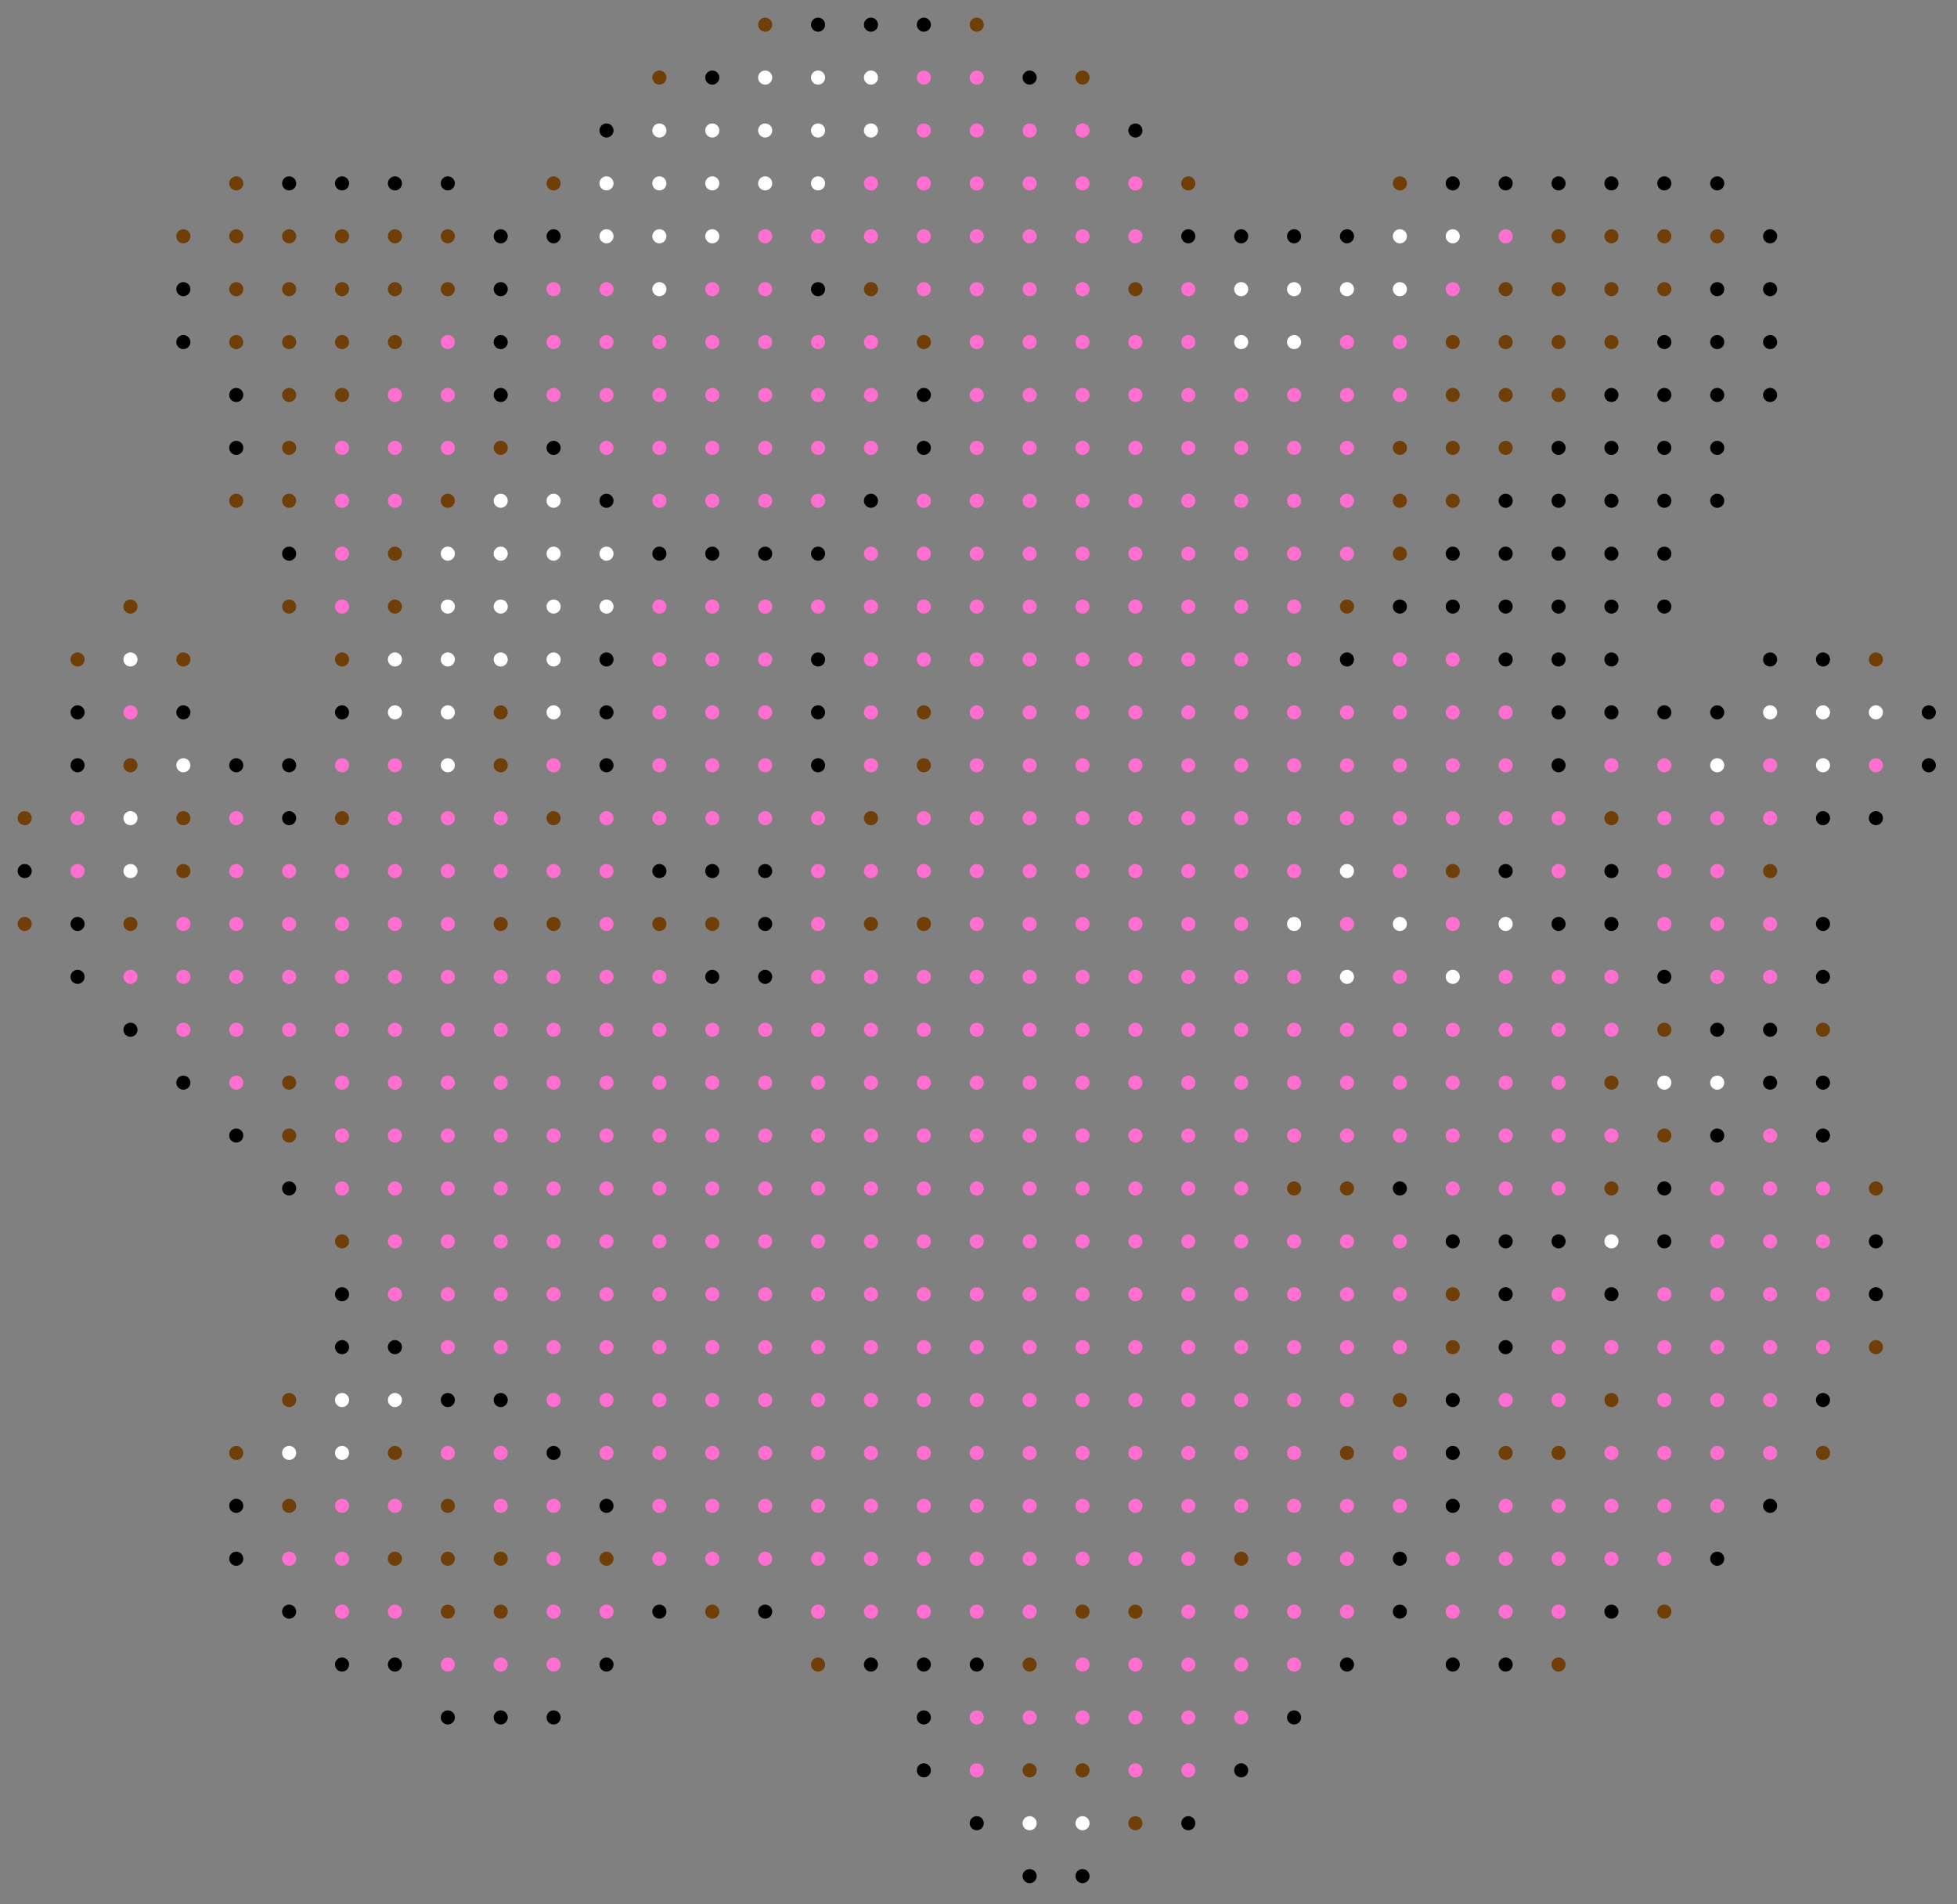<?xml version="1.0" encoding="utf-8" ?>
<svg baseProfile="full" height="540" version="1.1" width="555" xmlns="http://www.w3.org/2000/svg" xmlns:ev="http://www.w3.org/2001/xml-events" xmlns:xlink="http://www.w3.org/1999/xlink"><rect width="100%" height="100%" fill="#808080" stroke="none"/><defs /><circle cx="217" cy="7" fill="#6f3f07" r="2" /><circle cx="232" cy="7" fill="#000000" r="2" /><circle cx="247" cy="7" fill="#000000" r="2" /><circle cx="262" cy="7" fill="#000000" r="2" /><circle cx="277" cy="7" fill="#6f3f07" r="2" /><circle cx="187" cy="22" fill="#6f3f07" r="2" /><circle cx="202" cy="22" fill="#000000" r="2" /><circle cx="217" cy="22" fill="#ffffff" r="2" /><circle cx="232" cy="22" fill="#ffffff" r="2" /><circle cx="247" cy="22" fill="#ffffff" r="2" /><circle cx="262" cy="22" fill="#ff6fcf" r="2" /><circle cx="277" cy="22" fill="#ff6fcf" r="2" /><circle cx="292" cy="22" fill="#000000" r="2" /><circle cx="307" cy="22" fill="#6f3f07" r="2" /><circle cx="172" cy="37" fill="#000000" r="2" /><circle cx="187" cy="37" fill="#ffffff" r="2" /><circle cx="202" cy="37" fill="#ffffff" r="2" /><circle cx="217" cy="37" fill="#ffffff" r="2" /><circle cx="232" cy="37" fill="#ffffff" r="2" /><circle cx="247" cy="37" fill="#ffffff" r="2" /><circle cx="262" cy="37" fill="#ff6fcf" r="2" /><circle cx="277" cy="37" fill="#ff6fcf" r="2" /><circle cx="292" cy="37" fill="#ff6fcf" r="2" /><circle cx="307" cy="37" fill="#ff6fcf" r="2" /><circle cx="322" cy="37" fill="#000000" r="2" /><circle cx="67" cy="52" fill="#6f3f07" r="2" /><circle cx="82" cy="52" fill="#000000" r="2" /><circle cx="97" cy="52" fill="#000000" r="2" /><circle cx="112" cy="52" fill="#000000" r="2" /><circle cx="127" cy="52" fill="#000000" r="2" /><circle cx="157" cy="52" fill="#6f3f07" r="2" /><circle cx="172" cy="52" fill="#ffffff" r="2" /><circle cx="187" cy="52" fill="#ffffff" r="2" /><circle cx="202" cy="52" fill="#ffffff" r="2" /><circle cx="217" cy="52" fill="#ffffff" r="2" /><circle cx="232" cy="52" fill="#ffffff" r="2" /><circle cx="247" cy="52" fill="#ff6fcf" r="2" /><circle cx="262" cy="52" fill="#ff6fcf" r="2" /><circle cx="277" cy="52" fill="#ff6fcf" r="2" /><circle cx="292" cy="52" fill="#ff6fcf" r="2" /><circle cx="307" cy="52" fill="#ff6fcf" r="2" /><circle cx="322" cy="52" fill="#ff6fcf" r="2" /><circle cx="337" cy="52" fill="#6f3f07" r="2" /><circle cx="397" cy="52" fill="#6f3f07" r="2" /><circle cx="412" cy="52" fill="#000000" r="2" /><circle cx="427" cy="52" fill="#000000" r="2" /><circle cx="442" cy="52" fill="#000000" r="2" /><circle cx="457" cy="52" fill="#000000" r="2" /><circle cx="472" cy="52" fill="#000000" r="2" /><circle cx="487" cy="52" fill="#000000" r="2" /><circle cx="52" cy="67" fill="#6f3f07" r="2" /><circle cx="67" cy="67" fill="#6f3f07" r="2" /><circle cx="82" cy="67" fill="#6f3f07" r="2" /><circle cx="97" cy="67" fill="#6f3f07" r="2" /><circle cx="112" cy="67" fill="#6f3f07" r="2" /><circle cx="127" cy="67" fill="#6f3f07" r="2" /><circle cx="142" cy="67" fill="#000000" r="2" /><circle cx="157" cy="67" fill="#000000" r="2" /><circle cx="172" cy="67" fill="#ffffff" r="2" /><circle cx="187" cy="67" fill="#ffffff" r="2" /><circle cx="202" cy="67" fill="#ffffff" r="2" /><circle cx="217" cy="67" fill="#ff6fcf" r="2" /><circle cx="232" cy="67" fill="#ff6fcf" r="2" /><circle cx="247" cy="67" fill="#ff6fcf" r="2" /><circle cx="262" cy="67" fill="#ff6fcf" r="2" /><circle cx="277" cy="67" fill="#ff6fcf" r="2" /><circle cx="292" cy="67" fill="#ff6fcf" r="2" /><circle cx="307" cy="67" fill="#ff6fcf" r="2" /><circle cx="322" cy="67" fill="#ff6fcf" r="2" /><circle cx="337" cy="67" fill="#000000" r="2" /><circle cx="352" cy="67" fill="#000000" r="2" /><circle cx="367" cy="67" fill="#000000" r="2" /><circle cx="382" cy="67" fill="#000000" r="2" /><circle cx="397" cy="67" fill="#ffffff" r="2" /><circle cx="412" cy="67" fill="#ffffff" r="2" /><circle cx="427" cy="67" fill="#ff6fcf" r="2" /><circle cx="442" cy="67" fill="#6f3f07" r="2" /><circle cx="457" cy="67" fill="#6f3f07" r="2" /><circle cx="472" cy="67" fill="#6f3f07" r="2" /><circle cx="487" cy="67" fill="#6f3f07" r="2" /><circle cx="502" cy="67" fill="#000000" r="2" /><circle cx="52" cy="82" fill="#000000" r="2" /><circle cx="67" cy="82" fill="#6f3f07" r="2" /><circle cx="82" cy="82" fill="#6f3f07" r="2" /><circle cx="97" cy="82" fill="#6f3f07" r="2" /><circle cx="112" cy="82" fill="#6f3f07" r="2" /><circle cx="127" cy="82" fill="#6f3f07" r="2" /><circle cx="142" cy="82" fill="#000000" r="2" /><circle cx="157" cy="82" fill="#ff6fcf" r="2" /><circle cx="172" cy="82" fill="#ff6fcf" r="2" /><circle cx="187" cy="82" fill="#ffffff" r="2" /><circle cx="202" cy="82" fill="#ff6fcf" r="2" /><circle cx="217" cy="82" fill="#ff6fcf" r="2" /><circle cx="232" cy="82" fill="#000000" r="2" /><circle cx="247" cy="82" fill="#6f3f07" r="2" /><circle cx="262" cy="82" fill="#ff6fcf" r="2" /><circle cx="277" cy="82" fill="#ff6fcf" r="2" /><circle cx="292" cy="82" fill="#ff6fcf" r="2" /><circle cx="307" cy="82" fill="#ff6fcf" r="2" /><circle cx="322" cy="82" fill="#6f3f07" r="2" /><circle cx="337" cy="82" fill="#ff6fcf" r="2" /><circle cx="352" cy="82" fill="#ffffff" r="2" /><circle cx="367" cy="82" fill="#ffffff" r="2" /><circle cx="382" cy="82" fill="#ffffff" r="2" /><circle cx="397" cy="82" fill="#ffffff" r="2" /><circle cx="412" cy="82" fill="#ff6fcf" r="2" /><circle cx="427" cy="82" fill="#6f3f07" r="2" /><circle cx="442" cy="82" fill="#6f3f07" r="2" /><circle cx="457" cy="82" fill="#6f3f07" r="2" /><circle cx="472" cy="82" fill="#6f3f07" r="2" /><circle cx="487" cy="82" fill="#000000" r="2" /><circle cx="502" cy="82" fill="#000000" r="2" /><circle cx="52" cy="97" fill="#000000" r="2" /><circle cx="67" cy="97" fill="#6f3f07" r="2" /><circle cx="82" cy="97" fill="#6f3f07" r="2" /><circle cx="97" cy="97" fill="#6f3f07" r="2" /><circle cx="112" cy="97" fill="#6f3f07" r="2" /><circle cx="127" cy="97" fill="#ff6fcf" r="2" /><circle cx="142" cy="97" fill="#000000" r="2" /><circle cx="157" cy="97" fill="#ff6fcf" r="2" /><circle cx="172" cy="97" fill="#ff6fcf" r="2" /><circle cx="187" cy="97" fill="#ff6fcf" r="2" /><circle cx="202" cy="97" fill="#ff6fcf" r="2" /><circle cx="217" cy="97" fill="#ff6fcf" r="2" /><circle cx="232" cy="97" fill="#ff6fcf" r="2" /><circle cx="247" cy="97" fill="#ff6fcf" r="2" /><circle cx="262" cy="97" fill="#6f3f07" r="2" /><circle cx="277" cy="97" fill="#ff6fcf" r="2" /><circle cx="292" cy="97" fill="#ff6fcf" r="2" /><circle cx="307" cy="97" fill="#ff6fcf" r="2" /><circle cx="322" cy="97" fill="#ff6fcf" r="2" /><circle cx="337" cy="97" fill="#ff6fcf" r="2" /><circle cx="352" cy="97" fill="#ffffff" r="2" /><circle cx="367" cy="97" fill="#ffffff" r="2" /><circle cx="382" cy="97" fill="#ff6fcf" r="2" /><circle cx="397" cy="97" fill="#ff6fcf" r="2" /><circle cx="412" cy="97" fill="#6f3f07" r="2" /><circle cx="427" cy="97" fill="#6f3f07" r="2" /><circle cx="442" cy="97" fill="#6f3f07" r="2" /><circle cx="457" cy="97" fill="#6f3f07" r="2" /><circle cx="472" cy="97" fill="#000000" r="2" /><circle cx="487" cy="97" fill="#000000" r="2" /><circle cx="502" cy="97" fill="#000000" r="2" /><circle cx="67" cy="112" fill="#000000" r="2" /><circle cx="82" cy="112" fill="#6f3f07" r="2" /><circle cx="97" cy="112" fill="#6f3f07" r="2" /><circle cx="112" cy="112" fill="#ff6fcf" r="2" /><circle cx="127" cy="112" fill="#ff6fcf" r="2" /><circle cx="142" cy="112" fill="#000000" r="2" /><circle cx="157" cy="112" fill="#ff6fcf" r="2" /><circle cx="172" cy="112" fill="#ff6fcf" r="2" /><circle cx="187" cy="112" fill="#ff6fcf" r="2" /><circle cx="202" cy="112" fill="#ff6fcf" r="2" /><circle cx="217" cy="112" fill="#ff6fcf" r="2" /><circle cx="232" cy="112" fill="#ff6fcf" r="2" /><circle cx="247" cy="112" fill="#ff6fcf" r="2" /><circle cx="262" cy="112" fill="#000000" r="2" /><circle cx="277" cy="112" fill="#ff6fcf" r="2" /><circle cx="292" cy="112" fill="#ff6fcf" r="2" /><circle cx="307" cy="112" fill="#ff6fcf" r="2" /><circle cx="322" cy="112" fill="#ff6fcf" r="2" /><circle cx="337" cy="112" fill="#ff6fcf" r="2" /><circle cx="352" cy="112" fill="#ff6fcf" r="2" /><circle cx="367" cy="112" fill="#ff6fcf" r="2" /><circle cx="382" cy="112" fill="#ff6fcf" r="2" /><circle cx="397" cy="112" fill="#ff6fcf" r="2" /><circle cx="412" cy="112" fill="#6f3f07" r="2" /><circle cx="427" cy="112" fill="#6f3f07" r="2" /><circle cx="442" cy="112" fill="#6f3f07" r="2" /><circle cx="457" cy="112" fill="#000000" r="2" /><circle cx="472" cy="112" fill="#000000" r="2" /><circle cx="487" cy="112" fill="#000000" r="2" /><circle cx="502" cy="112" fill="#000000" r="2" /><circle cx="67" cy="127" fill="#000000" r="2" /><circle cx="82" cy="127" fill="#6f3f07" r="2" /><circle cx="97" cy="127" fill="#ff6fcf" r="2" /><circle cx="112" cy="127" fill="#ff6fcf" r="2" /><circle cx="127" cy="127" fill="#ff6fcf" r="2" /><circle cx="142" cy="127" fill="#6f3f07" r="2" /><circle cx="157" cy="127" fill="#000000" r="2" /><circle cx="172" cy="127" fill="#ff6fcf" r="2" /><circle cx="187" cy="127" fill="#ff6fcf" r="2" /><circle cx="202" cy="127" fill="#ff6fcf" r="2" /><circle cx="217" cy="127" fill="#ff6fcf" r="2" /><circle cx="232" cy="127" fill="#ff6fcf" r="2" /><circle cx="247" cy="127" fill="#ff6fcf" r="2" /><circle cx="262" cy="127" fill="#000000" r="2" /><circle cx="277" cy="127" fill="#ff6fcf" r="2" /><circle cx="292" cy="127" fill="#ff6fcf" r="2" /><circle cx="307" cy="127" fill="#ff6fcf" r="2" /><circle cx="322" cy="127" fill="#ff6fcf" r="2" /><circle cx="337" cy="127" fill="#ff6fcf" r="2" /><circle cx="352" cy="127" fill="#ff6fcf" r="2" /><circle cx="367" cy="127" fill="#ff6fcf" r="2" /><circle cx="382" cy="127" fill="#ff6fcf" r="2" /><circle cx="397" cy="127" fill="#6f3f07" r="2" /><circle cx="412" cy="127" fill="#6f3f07" r="2" /><circle cx="427" cy="127" fill="#6f3f07" r="2" /><circle cx="442" cy="127" fill="#000000" r="2" /><circle cx="457" cy="127" fill="#000000" r="2" /><circle cx="472" cy="127" fill="#000000" r="2" /><circle cx="487" cy="127" fill="#000000" r="2" /><circle cx="67" cy="142" fill="#6f3f07" r="2" /><circle cx="82" cy="142" fill="#6f3f07" r="2" /><circle cx="97" cy="142" fill="#ff6fcf" r="2" /><circle cx="112" cy="142" fill="#ff6fcf" r="2" /><circle cx="127" cy="142" fill="#6f3f07" r="2" /><circle cx="142" cy="142" fill="#ffffff" r="2" /><circle cx="157" cy="142" fill="#ffffff" r="2" /><circle cx="172" cy="142" fill="#000000" r="2" /><circle cx="187" cy="142" fill="#ff6fcf" r="2" /><circle cx="202" cy="142" fill="#ff6fcf" r="2" /><circle cx="217" cy="142" fill="#ff6fcf" r="2" /><circle cx="232" cy="142" fill="#ff6fcf" r="2" /><circle cx="247" cy="142" fill="#000000" r="2" /><circle cx="262" cy="142" fill="#ff6fcf" r="2" /><circle cx="277" cy="142" fill="#ff6fcf" r="2" /><circle cx="292" cy="142" fill="#ff6fcf" r="2" /><circle cx="307" cy="142" fill="#ff6fcf" r="2" /><circle cx="322" cy="142" fill="#ff6fcf" r="2" /><circle cx="337" cy="142" fill="#ff6fcf" r="2" /><circle cx="352" cy="142" fill="#ff6fcf" r="2" /><circle cx="367" cy="142" fill="#ff6fcf" r="2" /><circle cx="382" cy="142" fill="#ff6fcf" r="2" /><circle cx="397" cy="142" fill="#6f3f07" r="2" /><circle cx="412" cy="142" fill="#6f3f07" r="2" /><circle cx="427" cy="142" fill="#000000" r="2" /><circle cx="442" cy="142" fill="#000000" r="2" /><circle cx="457" cy="142" fill="#000000" r="2" /><circle cx="472" cy="142" fill="#000000" r="2" /><circle cx="487" cy="142" fill="#000000" r="2" /><circle cx="82" cy="157" fill="#000000" r="2" /><circle cx="97" cy="157" fill="#ff6fcf" r="2" /><circle cx="112" cy="157" fill="#6f3f07" r="2" /><circle cx="127" cy="157" fill="#ffffff" r="2" /><circle cx="142" cy="157" fill="#ffffff" r="2" /><circle cx="157" cy="157" fill="#ffffff" r="2" /><circle cx="172" cy="157" fill="#ffffff" r="2" /><circle cx="187" cy="157" fill="#000000" r="2" /><circle cx="202" cy="157" fill="#000000" r="2" /><circle cx="217" cy="157" fill="#000000" r="2" /><circle cx="232" cy="157" fill="#000000" r="2" /><circle cx="247" cy="157" fill="#ff6fcf" r="2" /><circle cx="262" cy="157" fill="#ff6fcf" r="2" /><circle cx="277" cy="157" fill="#ff6fcf" r="2" /><circle cx="292" cy="157" fill="#ff6fcf" r="2" /><circle cx="307" cy="157" fill="#ff6fcf" r="2" /><circle cx="322" cy="157" fill="#ff6fcf" r="2" /><circle cx="337" cy="157" fill="#ff6fcf" r="2" /><circle cx="352" cy="157" fill="#ff6fcf" r="2" /><circle cx="367" cy="157" fill="#ff6fcf" r="2" /><circle cx="382" cy="157" fill="#ff6fcf" r="2" /><circle cx="397" cy="157" fill="#6f3f07" r="2" /><circle cx="412" cy="157" fill="#000000" r="2" /><circle cx="427" cy="157" fill="#000000" r="2" /><circle cx="442" cy="157" fill="#000000" r="2" /><circle cx="457" cy="157" fill="#000000" r="2" /><circle cx="472" cy="157" fill="#000000" r="2" /><circle cx="37" cy="172" fill="#6f3f07" r="2" /><circle cx="82" cy="172" fill="#6f3f07" r="2" /><circle cx="97" cy="172" fill="#ff6fcf" r="2" /><circle cx="112" cy="172" fill="#6f3f07" r="2" /><circle cx="127" cy="172" fill="#ffffff" r="2" /><circle cx="142" cy="172" fill="#ffffff" r="2" /><circle cx="157" cy="172" fill="#ffffff" r="2" /><circle cx="172" cy="172" fill="#ffffff" r="2" /><circle cx="187" cy="172" fill="#ff6fcf" r="2" /><circle cx="202" cy="172" fill="#ff6fcf" r="2" /><circle cx="217" cy="172" fill="#ff6fcf" r="2" /><circle cx="232" cy="172" fill="#ff6fcf" r="2" /><circle cx="247" cy="172" fill="#ff6fcf" r="2" /><circle cx="262" cy="172" fill="#ff6fcf" r="2" /><circle cx="277" cy="172" fill="#ff6fcf" r="2" /><circle cx="292" cy="172" fill="#ff6fcf" r="2" /><circle cx="307" cy="172" fill="#ff6fcf" r="2" /><circle cx="322" cy="172" fill="#ff6fcf" r="2" /><circle cx="337" cy="172" fill="#ff6fcf" r="2" /><circle cx="352" cy="172" fill="#ff6fcf" r="2" /><circle cx="367" cy="172" fill="#ff6fcf" r="2" /><circle cx="382" cy="172" fill="#6f3f07" r="2" /><circle cx="397" cy="172" fill="#000000" r="2" /><circle cx="412" cy="172" fill="#000000" r="2" /><circle cx="427" cy="172" fill="#000000" r="2" /><circle cx="442" cy="172" fill="#000000" r="2" /><circle cx="457" cy="172" fill="#000000" r="2" /><circle cx="472" cy="172" fill="#000000" r="2" /><circle cx="22" cy="187" fill="#6f3f07" r="2" /><circle cx="37" cy="187" fill="#ffffff" r="2" /><circle cx="52" cy="187" fill="#6f3f07" r="2" /><circle cx="97" cy="187" fill="#6f3f07" r="2" /><circle cx="112" cy="187" fill="#ffffff" r="2" /><circle cx="127" cy="187" fill="#ffffff" r="2" /><circle cx="142" cy="187" fill="#ffffff" r="2" /><circle cx="157" cy="187" fill="#ffffff" r="2" /><circle cx="172" cy="187" fill="#000000" r="2" /><circle cx="187" cy="187" fill="#ff6fcf" r="2" /><circle cx="202" cy="187" fill="#ff6fcf" r="2" /><circle cx="217" cy="187" fill="#ff6fcf" r="2" /><circle cx="232" cy="187" fill="#000000" r="2" /><circle cx="247" cy="187" fill="#ff6fcf" r="2" /><circle cx="262" cy="187" fill="#ff6fcf" r="2" /><circle cx="277" cy="187" fill="#ff6fcf" r="2" /><circle cx="292" cy="187" fill="#ff6fcf" r="2" /><circle cx="307" cy="187" fill="#ff6fcf" r="2" /><circle cx="322" cy="187" fill="#ff6fcf" r="2" /><circle cx="337" cy="187" fill="#ff6fcf" r="2" /><circle cx="352" cy="187" fill="#ff6fcf" r="2" /><circle cx="367" cy="187" fill="#ff6fcf" r="2" /><circle cx="382" cy="187" fill="#000000" r="2" /><circle cx="397" cy="187" fill="#ff6fcf" r="2" /><circle cx="412" cy="187" fill="#ff6fcf" r="2" /><circle cx="427" cy="187" fill="#000000" r="2" /><circle cx="442" cy="187" fill="#000000" r="2" /><circle cx="457" cy="187" fill="#000000" r="2" /><circle cx="502" cy="187" fill="#000000" r="2" /><circle cx="517" cy="187" fill="#000000" r="2" /><circle cx="532" cy="187" fill="#6f3f07" r="2" /><circle cx="22" cy="202" fill="#000000" r="2" /><circle cx="37" cy="202" fill="#ff6fcf" r="2" /><circle cx="52" cy="202" fill="#000000" r="2" /><circle cx="97" cy="202" fill="#000000" r="2" /><circle cx="112" cy="202" fill="#ffffff" r="2" /><circle cx="127" cy="202" fill="#ffffff" r="2" /><circle cx="142" cy="202" fill="#6f3f07" r="2" /><circle cx="157" cy="202" fill="#ffffff" r="2" /><circle cx="172" cy="202" fill="#000000" r="2" /><circle cx="187" cy="202" fill="#ff6fcf" r="2" /><circle cx="202" cy="202" fill="#ff6fcf" r="2" /><circle cx="217" cy="202" fill="#ff6fcf" r="2" /><circle cx="232" cy="202" fill="#000000" r="2" /><circle cx="247" cy="202" fill="#ff6fcf" r="2" /><circle cx="262" cy="202" fill="#6f3f07" r="2" /><circle cx="277" cy="202" fill="#ff6fcf" r="2" /><circle cx="292" cy="202" fill="#ff6fcf" r="2" /><circle cx="307" cy="202" fill="#ff6fcf" r="2" /><circle cx="322" cy="202" fill="#ff6fcf" r="2" /><circle cx="337" cy="202" fill="#ff6fcf" r="2" /><circle cx="352" cy="202" fill="#ff6fcf" r="2" /><circle cx="367" cy="202" fill="#ff6fcf" r="2" /><circle cx="382" cy="202" fill="#ff6fcf" r="2" /><circle cx="397" cy="202" fill="#ff6fcf" r="2" /><circle cx="412" cy="202" fill="#ff6fcf" r="2" /><circle cx="427" cy="202" fill="#ff6fcf" r="2" /><circle cx="442" cy="202" fill="#000000" r="2" /><circle cx="457" cy="202" fill="#000000" r="2" /><circle cx="472" cy="202" fill="#000000" r="2" /><circle cx="487" cy="202" fill="#000000" r="2" /><circle cx="502" cy="202" fill="#ffffff" r="2" /><circle cx="517" cy="202" fill="#ffffff" r="2" /><circle cx="532" cy="202" fill="#ffffff" r="2" /><circle cx="547" cy="202" fill="#000000" r="2" /><circle cx="22" cy="217" fill="#000000" r="2" /><circle cx="37" cy="217" fill="#6f3f07" r="2" /><circle cx="52" cy="217" fill="#ffffff" r="2" /><circle cx="67" cy="217" fill="#000000" r="2" /><circle cx="82" cy="217" fill="#000000" r="2" /><circle cx="97" cy="217" fill="#ff6fcf" r="2" /><circle cx="112" cy="217" fill="#ff6fcf" r="2" /><circle cx="127" cy="217" fill="#ffffff" r="2" /><circle cx="142" cy="217" fill="#6f3f07" r="2" /><circle cx="157" cy="217" fill="#ff6fcf" r="2" /><circle cx="172" cy="217" fill="#000000" r="2" /><circle cx="187" cy="217" fill="#ff6fcf" r="2" /><circle cx="202" cy="217" fill="#ff6fcf" r="2" /><circle cx="217" cy="217" fill="#ff6fcf" r="2" /><circle cx="232" cy="217" fill="#000000" r="2" /><circle cx="247" cy="217" fill="#ff6fcf" r="2" /><circle cx="262" cy="217" fill="#6f3f07" r="2" /><circle cx="277" cy="217" fill="#ff6fcf" r="2" /><circle cx="292" cy="217" fill="#ff6fcf" r="2" /><circle cx="307" cy="217" fill="#ff6fcf" r="2" /><circle cx="322" cy="217" fill="#ff6fcf" r="2" /><circle cx="337" cy="217" fill="#ff6fcf" r="2" /><circle cx="352" cy="217" fill="#ff6fcf" r="2" /><circle cx="367" cy="217" fill="#ff6fcf" r="2" /><circle cx="382" cy="217" fill="#ff6fcf" r="2" /><circle cx="397" cy="217" fill="#ff6fcf" r="2" /><circle cx="412" cy="217" fill="#ff6fcf" r="2" /><circle cx="427" cy="217" fill="#ff6fcf" r="2" /><circle cx="442" cy="217" fill="#000000" r="2" /><circle cx="457" cy="217" fill="#ff6fcf" r="2" /><circle cx="472" cy="217" fill="#ff6fcf" r="2" /><circle cx="487" cy="217" fill="#ffffff" r="2" /><circle cx="502" cy="217" fill="#ff6fcf" r="2" /><circle cx="517" cy="217" fill="#ffffff" r="2" /><circle cx="532" cy="217" fill="#ff6fcf" r="2" /><circle cx="547" cy="217" fill="#000000" r="2" /><circle cx="7" cy="232" fill="#6f3f07" r="2" /><circle cx="22" cy="232" fill="#ff6fcf" r="2" /><circle cx="37" cy="232" fill="#ffffff" r="2" /><circle cx="52" cy="232" fill="#6f3f07" r="2" /><circle cx="67" cy="232" fill="#ff6fcf" r="2" /><circle cx="82" cy="232" fill="#000000" r="2" /><circle cx="97" cy="232" fill="#6f3f07" r="2" /><circle cx="112" cy="232" fill="#ff6fcf" r="2" /><circle cx="127" cy="232" fill="#ff6fcf" r="2" /><circle cx="142" cy="232" fill="#ff6fcf" r="2" /><circle cx="157" cy="232" fill="#6f3f07" r="2" /><circle cx="172" cy="232" fill="#ff6fcf" r="2" /><circle cx="187" cy="232" fill="#ff6fcf" r="2" /><circle cx="202" cy="232" fill="#ff6fcf" r="2" /><circle cx="217" cy="232" fill="#ff6fcf" r="2" /><circle cx="232" cy="232" fill="#ff6fcf" r="2" /><circle cx="247" cy="232" fill="#6f3f07" r="2" /><circle cx="262" cy="232" fill="#ff6fcf" r="2" /><circle cx="277" cy="232" fill="#ff6fcf" r="2" /><circle cx="292" cy="232" fill="#ff6fcf" r="2" /><circle cx="307" cy="232" fill="#ff6fcf" r="2" /><circle cx="322" cy="232" fill="#ff6fcf" r="2" /><circle cx="337" cy="232" fill="#ff6fcf" r="2" /><circle cx="352" cy="232" fill="#ff6fcf" r="2" /><circle cx="367" cy="232" fill="#ff6fcf" r="2" /><circle cx="382" cy="232" fill="#ff6fcf" r="2" /><circle cx="397" cy="232" fill="#ff6fcf" r="2" /><circle cx="412" cy="232" fill="#ff6fcf" r="2" /><circle cx="427" cy="232" fill="#ff6fcf" r="2" /><circle cx="442" cy="232" fill="#ff6fcf" r="2" /><circle cx="457" cy="232" fill="#6f3f07" r="2" /><circle cx="472" cy="232" fill="#ff6fcf" r="2" /><circle cx="487" cy="232" fill="#ff6fcf" r="2" /><circle cx="502" cy="232" fill="#ff6fcf" r="2" /><circle cx="517" cy="232" fill="#000000" r="2" /><circle cx="532" cy="232" fill="#000000" r="2" /><circle cx="7" cy="247" fill="#000000" r="2" /><circle cx="22" cy="247" fill="#ff6fcf" r="2" /><circle cx="37" cy="247" fill="#ffffff" r="2" /><circle cx="52" cy="247" fill="#6f3f07" r="2" /><circle cx="67" cy="247" fill="#ff6fcf" r="2" /><circle cx="82" cy="247" fill="#ff6fcf" r="2" /><circle cx="97" cy="247" fill="#ff6fcf" r="2" /><circle cx="112" cy="247" fill="#ff6fcf" r="2" /><circle cx="127" cy="247" fill="#ff6fcf" r="2" /><circle cx="142" cy="247" fill="#ff6fcf" r="2" /><circle cx="157" cy="247" fill="#ff6fcf" r="2" /><circle cx="172" cy="247" fill="#ff6fcf" r="2" /><circle cx="187" cy="247" fill="#000000" r="2" /><circle cx="202" cy="247" fill="#000000" r="2" /><circle cx="217" cy="247" fill="#000000" r="2" /><circle cx="232" cy="247" fill="#ff6fcf" r="2" /><circle cx="247" cy="247" fill="#ff6fcf" r="2" /><circle cx="262" cy="247" fill="#ff6fcf" r="2" /><circle cx="277" cy="247" fill="#ff6fcf" r="2" /><circle cx="292" cy="247" fill="#ff6fcf" r="2" /><circle cx="307" cy="247" fill="#ff6fcf" r="2" /><circle cx="322" cy="247" fill="#ff6fcf" r="2" /><circle cx="337" cy="247" fill="#ff6fcf" r="2" /><circle cx="352" cy="247" fill="#ff6fcf" r="2" /><circle cx="367" cy="247" fill="#ff6fcf" r="2" /><circle cx="382" cy="247" fill="#ffffff" r="2" /><circle cx="397" cy="247" fill="#ff6fcf" r="2" /><circle cx="412" cy="247" fill="#6f3f07" r="2" /><circle cx="427" cy="247" fill="#000000" r="2" /><circle cx="442" cy="247" fill="#ff6fcf" r="2" /><circle cx="457" cy="247" fill="#000000" r="2" /><circle cx="472" cy="247" fill="#ff6fcf" r="2" /><circle cx="487" cy="247" fill="#ff6fcf" r="2" /><circle cx="502" cy="247" fill="#6f3f07" r="2" /><circle cx="7" cy="262" fill="#6f3f07" r="2" /><circle cx="22" cy="262" fill="#000000" r="2" /><circle cx="37" cy="262" fill="#6f3f07" r="2" /><circle cx="52" cy="262" fill="#ff6fcf" r="2" /><circle cx="67" cy="262" fill="#ff6fcf" r="2" /><circle cx="82" cy="262" fill="#ff6fcf" r="2" /><circle cx="97" cy="262" fill="#ff6fcf" r="2" /><circle cx="112" cy="262" fill="#ff6fcf" r="2" /><circle cx="127" cy="262" fill="#ff6fcf" r="2" /><circle cx="142" cy="262" fill="#6f3f07" r="2" /><circle cx="157" cy="262" fill="#6f3f07" r="2" /><circle cx="172" cy="262" fill="#ff6fcf" r="2" /><circle cx="187" cy="262" fill="#6f3f07" r="2" /><circle cx="202" cy="262" fill="#6f3f07" r="2" /><circle cx="217" cy="262" fill="#000000" r="2" /><circle cx="232" cy="262" fill="#ff6fcf" r="2" /><circle cx="247" cy="262" fill="#6f3f07" r="2" /><circle cx="262" cy="262" fill="#6f3f07" r="2" /><circle cx="277" cy="262" fill="#ff6fcf" r="2" /><circle cx="292" cy="262" fill="#ff6fcf" r="2" /><circle cx="307" cy="262" fill="#ff6fcf" r="2" /><circle cx="322" cy="262" fill="#ff6fcf" r="2" /><circle cx="337" cy="262" fill="#ff6fcf" r="2" /><circle cx="352" cy="262" fill="#ff6fcf" r="2" /><circle cx="367" cy="262" fill="#ffffff" r="2" /><circle cx="382" cy="262" fill="#ff6fcf" r="2" /><circle cx="397" cy="262" fill="#ffffff" r="2" /><circle cx="412" cy="262" fill="#ff6fcf" r="2" /><circle cx="427" cy="262" fill="#ffffff" r="2" /><circle cx="442" cy="262" fill="#000000" r="2" /><circle cx="457" cy="262" fill="#000000" r="2" /><circle cx="472" cy="262" fill="#ff6fcf" r="2" /><circle cx="487" cy="262" fill="#ff6fcf" r="2" /><circle cx="502" cy="262" fill="#ff6fcf" r="2" /><circle cx="517" cy="262" fill="#000000" r="2" /><circle cx="22" cy="277" fill="#000000" r="2" /><circle cx="37" cy="277" fill="#ff6fcf" r="2" /><circle cx="52" cy="277" fill="#ff6fcf" r="2" /><circle cx="67" cy="277" fill="#ff6fcf" r="2" /><circle cx="82" cy="277" fill="#ff6fcf" r="2" /><circle cx="97" cy="277" fill="#ff6fcf" r="2" /><circle cx="112" cy="277" fill="#ff6fcf" r="2" /><circle cx="127" cy="277" fill="#ff6fcf" r="2" /><circle cx="142" cy="277" fill="#ff6fcf" r="2" /><circle cx="157" cy="277" fill="#ff6fcf" r="2" /><circle cx="172" cy="277" fill="#ff6fcf" r="2" /><circle cx="187" cy="277" fill="#ff6fcf" r="2" /><circle cx="202" cy="277" fill="#000000" r="2" /><circle cx="217" cy="277" fill="#000000" r="2" /><circle cx="232" cy="277" fill="#ff6fcf" r="2" /><circle cx="247" cy="277" fill="#ff6fcf" r="2" /><circle cx="262" cy="277" fill="#ff6fcf" r="2" /><circle cx="277" cy="277" fill="#ff6fcf" r="2" /><circle cx="292" cy="277" fill="#ff6fcf" r="2" /><circle cx="307" cy="277" fill="#ff6fcf" r="2" /><circle cx="322" cy="277" fill="#ff6fcf" r="2" /><circle cx="337" cy="277" fill="#ff6fcf" r="2" /><circle cx="352" cy="277" fill="#ff6fcf" r="2" /><circle cx="367" cy="277" fill="#ff6fcf" r="2" /><circle cx="382" cy="277" fill="#ffffff" r="2" /><circle cx="397" cy="277" fill="#ff6fcf" r="2" /><circle cx="412" cy="277" fill="#ffffff" r="2" /><circle cx="427" cy="277" fill="#ff6fcf" r="2" /><circle cx="442" cy="277" fill="#ff6fcf" r="2" /><circle cx="457" cy="277" fill="#ff6fcf" r="2" /><circle cx="472" cy="277" fill="#000000" r="2" /><circle cx="487" cy="277" fill="#ff6fcf" r="2" /><circle cx="502" cy="277" fill="#ff6fcf" r="2" /><circle cx="517" cy="277" fill="#000000" r="2" /><circle cx="37" cy="292" fill="#000000" r="2" /><circle cx="52" cy="292" fill="#ff6fcf" r="2" /><circle cx="67" cy="292" fill="#ff6fcf" r="2" /><circle cx="82" cy="292" fill="#ff6fcf" r="2" /><circle cx="97" cy="292" fill="#ff6fcf" r="2" /><circle cx="112" cy="292" fill="#ff6fcf" r="2" /><circle cx="127" cy="292" fill="#ff6fcf" r="2" /><circle cx="142" cy="292" fill="#ff6fcf" r="2" /><circle cx="157" cy="292" fill="#ff6fcf" r="2" /><circle cx="172" cy="292" fill="#ff6fcf" r="2" /><circle cx="187" cy="292" fill="#ff6fcf" r="2" /><circle cx="202" cy="292" fill="#ff6fcf" r="2" /><circle cx="217" cy="292" fill="#ff6fcf" r="2" /><circle cx="232" cy="292" fill="#ff6fcf" r="2" /><circle cx="247" cy="292" fill="#ff6fcf" r="2" /><circle cx="262" cy="292" fill="#ff6fcf" r="2" /><circle cx="277" cy="292" fill="#ff6fcf" r="2" /><circle cx="292" cy="292" fill="#ff6fcf" r="2" /><circle cx="307" cy="292" fill="#ff6fcf" r="2" /><circle cx="322" cy="292" fill="#ff6fcf" r="2" /><circle cx="337" cy="292" fill="#ff6fcf" r="2" /><circle cx="352" cy="292" fill="#ff6fcf" r="2" /><circle cx="367" cy="292" fill="#ff6fcf" r="2" /><circle cx="382" cy="292" fill="#ff6fcf" r="2" /><circle cx="397" cy="292" fill="#ff6fcf" r="2" /><circle cx="412" cy="292" fill="#ff6fcf" r="2" /><circle cx="427" cy="292" fill="#ff6fcf" r="2" /><circle cx="442" cy="292" fill="#ff6fcf" r="2" /><circle cx="457" cy="292" fill="#ff6fcf" r="2" /><circle cx="472" cy="292" fill="#6f3f07" r="2" /><circle cx="487" cy="292" fill="#000000" r="2" /><circle cx="502" cy="292" fill="#000000" r="2" /><circle cx="517" cy="292" fill="#6f3f07" r="2" /><circle cx="52" cy="307" fill="#000000" r="2" /><circle cx="67" cy="307" fill="#ff6fcf" r="2" /><circle cx="82" cy="307" fill="#6f3f07" r="2" /><circle cx="97" cy="307" fill="#ff6fcf" r="2" /><circle cx="112" cy="307" fill="#ff6fcf" r="2" /><circle cx="127" cy="307" fill="#ff6fcf" r="2" /><circle cx="142" cy="307" fill="#ff6fcf" r="2" /><circle cx="157" cy="307" fill="#ff6fcf" r="2" /><circle cx="172" cy="307" fill="#ff6fcf" r="2" /><circle cx="187" cy="307" fill="#ff6fcf" r="2" /><circle cx="202" cy="307" fill="#ff6fcf" r="2" /><circle cx="217" cy="307" fill="#ff6fcf" r="2" /><circle cx="232" cy="307" fill="#ff6fcf" r="2" /><circle cx="247" cy="307" fill="#ff6fcf" r="2" /><circle cx="262" cy="307" fill="#ff6fcf" r="2" /><circle cx="277" cy="307" fill="#ff6fcf" r="2" /><circle cx="292" cy="307" fill="#ff6fcf" r="2" /><circle cx="307" cy="307" fill="#ff6fcf" r="2" /><circle cx="322" cy="307" fill="#ff6fcf" r="2" /><circle cx="337" cy="307" fill="#ff6fcf" r="2" /><circle cx="352" cy="307" fill="#ff6fcf" r="2" /><circle cx="367" cy="307" fill="#ff6fcf" r="2" /><circle cx="382" cy="307" fill="#ff6fcf" r="2" /><circle cx="397" cy="307" fill="#ff6fcf" r="2" /><circle cx="412" cy="307" fill="#ff6fcf" r="2" /><circle cx="427" cy="307" fill="#ff6fcf" r="2" /><circle cx="442" cy="307" fill="#ff6fcf" r="2" /><circle cx="457" cy="307" fill="#6f3f07" r="2" /><circle cx="472" cy="307" fill="#ffffff" r="2" /><circle cx="487" cy="307" fill="#ffffff" r="2" /><circle cx="502" cy="307" fill="#000000" r="2" /><circle cx="517" cy="307" fill="#000000" r="2" /><circle cx="67" cy="322" fill="#000000" r="2" /><circle cx="82" cy="322" fill="#6f3f07" r="2" /><circle cx="97" cy="322" fill="#ff6fcf" r="2" /><circle cx="112" cy="322" fill="#ff6fcf" r="2" /><circle cx="127" cy="322" fill="#ff6fcf" r="2" /><circle cx="142" cy="322" fill="#ff6fcf" r="2" /><circle cx="157" cy="322" fill="#ff6fcf" r="2" /><circle cx="172" cy="322" fill="#ff6fcf" r="2" /><circle cx="187" cy="322" fill="#ff6fcf" r="2" /><circle cx="202" cy="322" fill="#ff6fcf" r="2" /><circle cx="217" cy="322" fill="#ff6fcf" r="2" /><circle cx="232" cy="322" fill="#ff6fcf" r="2" /><circle cx="247" cy="322" fill="#ff6fcf" r="2" /><circle cx="262" cy="322" fill="#ff6fcf" r="2" /><circle cx="277" cy="322" fill="#ff6fcf" r="2" /><circle cx="292" cy="322" fill="#ff6fcf" r="2" /><circle cx="307" cy="322" fill="#ff6fcf" r="2" /><circle cx="322" cy="322" fill="#ff6fcf" r="2" /><circle cx="337" cy="322" fill="#ff6fcf" r="2" /><circle cx="352" cy="322" fill="#ff6fcf" r="2" /><circle cx="367" cy="322" fill="#ff6fcf" r="2" /><circle cx="382" cy="322" fill="#ff6fcf" r="2" /><circle cx="397" cy="322" fill="#ff6fcf" r="2" /><circle cx="412" cy="322" fill="#ff6fcf" r="2" /><circle cx="427" cy="322" fill="#ff6fcf" r="2" /><circle cx="442" cy="322" fill="#ff6fcf" r="2" /><circle cx="457" cy="322" fill="#ff6fcf" r="2" /><circle cx="472" cy="322" fill="#6f3f07" r="2" /><circle cx="487" cy="322" fill="#000000" r="2" /><circle cx="502" cy="322" fill="#ff6fcf" r="2" /><circle cx="517" cy="322" fill="#000000" r="2" /><circle cx="82" cy="337" fill="#000000" r="2" /><circle cx="97" cy="337" fill="#ff6fcf" r="2" /><circle cx="112" cy="337" fill="#ff6fcf" r="2" /><circle cx="127" cy="337" fill="#ff6fcf" r="2" /><circle cx="142" cy="337" fill="#ff6fcf" r="2" /><circle cx="157" cy="337" fill="#ff6fcf" r="2" /><circle cx="172" cy="337" fill="#ff6fcf" r="2" /><circle cx="187" cy="337" fill="#ff6fcf" r="2" /><circle cx="202" cy="337" fill="#ff6fcf" r="2" /><circle cx="217" cy="337" fill="#ff6fcf" r="2" /><circle cx="232" cy="337" fill="#ff6fcf" r="2" /><circle cx="247" cy="337" fill="#ff6fcf" r="2" /><circle cx="262" cy="337" fill="#ff6fcf" r="2" /><circle cx="277" cy="337" fill="#ff6fcf" r="2" /><circle cx="292" cy="337" fill="#ff6fcf" r="2" /><circle cx="307" cy="337" fill="#ff6fcf" r="2" /><circle cx="322" cy="337" fill="#ff6fcf" r="2" /><circle cx="337" cy="337" fill="#ff6fcf" r="2" /><circle cx="352" cy="337" fill="#ff6fcf" r="2" /><circle cx="367" cy="337" fill="#6f3f07" r="2" /><circle cx="382" cy="337" fill="#6f3f07" r="2" /><circle cx="397" cy="337" fill="#000000" r="2" /><circle cx="412" cy="337" fill="#ff6fcf" r="2" /><circle cx="427" cy="337" fill="#ff6fcf" r="2" /><circle cx="442" cy="337" fill="#ff6fcf" r="2" /><circle cx="457" cy="337" fill="#6f3f07" r="2" /><circle cx="472" cy="337" fill="#000000" r="2" /><circle cx="487" cy="337" fill="#ff6fcf" r="2" /><circle cx="502" cy="337" fill="#ff6fcf" r="2" /><circle cx="517" cy="337" fill="#ff6fcf" r="2" /><circle cx="532" cy="337" fill="#6f3f07" r="2" /><circle cx="97" cy="352" fill="#6f3f07" r="2" /><circle cx="112" cy="352" fill="#ff6fcf" r="2" /><circle cx="127" cy="352" fill="#ff6fcf" r="2" /><circle cx="142" cy="352" fill="#ff6fcf" r="2" /><circle cx="157" cy="352" fill="#ff6fcf" r="2" /><circle cx="172" cy="352" fill="#ff6fcf" r="2" /><circle cx="187" cy="352" fill="#ff6fcf" r="2" /><circle cx="202" cy="352" fill="#ff6fcf" r="2" /><circle cx="217" cy="352" fill="#ff6fcf" r="2" /><circle cx="232" cy="352" fill="#ff6fcf" r="2" /><circle cx="247" cy="352" fill="#ff6fcf" r="2" /><circle cx="262" cy="352" fill="#ff6fcf" r="2" /><circle cx="277" cy="352" fill="#ff6fcf" r="2" /><circle cx="292" cy="352" fill="#ff6fcf" r="2" /><circle cx="307" cy="352" fill="#ff6fcf" r="2" /><circle cx="322" cy="352" fill="#ff6fcf" r="2" /><circle cx="337" cy="352" fill="#ff6fcf" r="2" /><circle cx="352" cy="352" fill="#ff6fcf" r="2" /><circle cx="367" cy="352" fill="#ff6fcf" r="2" /><circle cx="382" cy="352" fill="#ff6fcf" r="2" /><circle cx="397" cy="352" fill="#ff6fcf" r="2" /><circle cx="412" cy="352" fill="#000000" r="2" /><circle cx="427" cy="352" fill="#000000" r="2" /><circle cx="442" cy="352" fill="#000000" r="2" /><circle cx="457" cy="352" fill="#ffffff" r="2" /><circle cx="472" cy="352" fill="#000000" r="2" /><circle cx="487" cy="352" fill="#ff6fcf" r="2" /><circle cx="502" cy="352" fill="#ff6fcf" r="2" /><circle cx="517" cy="352" fill="#ff6fcf" r="2" /><circle cx="532" cy="352" fill="#000000" r="2" /><circle cx="97" cy="367" fill="#000000" r="2" /><circle cx="112" cy="367" fill="#ff6fcf" r="2" /><circle cx="127" cy="367" fill="#ff6fcf" r="2" /><circle cx="142" cy="367" fill="#ff6fcf" r="2" /><circle cx="157" cy="367" fill="#ff6fcf" r="2" /><circle cx="172" cy="367" fill="#ff6fcf" r="2" /><circle cx="187" cy="367" fill="#ff6fcf" r="2" /><circle cx="202" cy="367" fill="#ff6fcf" r="2" /><circle cx="217" cy="367" fill="#ff6fcf" r="2" /><circle cx="232" cy="367" fill="#ff6fcf" r="2" /><circle cx="247" cy="367" fill="#ff6fcf" r="2" /><circle cx="262" cy="367" fill="#ff6fcf" r="2" /><circle cx="277" cy="367" fill="#ff6fcf" r="2" /><circle cx="292" cy="367" fill="#ff6fcf" r="2" /><circle cx="307" cy="367" fill="#ff6fcf" r="2" /><circle cx="322" cy="367" fill="#ff6fcf" r="2" /><circle cx="337" cy="367" fill="#ff6fcf" r="2" /><circle cx="352" cy="367" fill="#ff6fcf" r="2" /><circle cx="367" cy="367" fill="#ff6fcf" r="2" /><circle cx="382" cy="367" fill="#ff6fcf" r="2" /><circle cx="397" cy="367" fill="#ff6fcf" r="2" /><circle cx="412" cy="367" fill="#6f3f07" r="2" /><circle cx="427" cy="367" fill="#000000" r="2" /><circle cx="442" cy="367" fill="#ff6fcf" r="2" /><circle cx="457" cy="367" fill="#000000" r="2" /><circle cx="472" cy="367" fill="#ff6fcf" r="2" /><circle cx="487" cy="367" fill="#ff6fcf" r="2" /><circle cx="502" cy="367" fill="#ff6fcf" r="2" /><circle cx="517" cy="367" fill="#ff6fcf" r="2" /><circle cx="532" cy="367" fill="#000000" r="2" /><circle cx="97" cy="382" fill="#000000" r="2" /><circle cx="112" cy="382" fill="#000000" r="2" /><circle cx="127" cy="382" fill="#ff6fcf" r="2" /><circle cx="142" cy="382" fill="#ff6fcf" r="2" /><circle cx="157" cy="382" fill="#ff6fcf" r="2" /><circle cx="172" cy="382" fill="#ff6fcf" r="2" /><circle cx="187" cy="382" fill="#ff6fcf" r="2" /><circle cx="202" cy="382" fill="#ff6fcf" r="2" /><circle cx="217" cy="382" fill="#ff6fcf" r="2" /><circle cx="232" cy="382" fill="#ff6fcf" r="2" /><circle cx="247" cy="382" fill="#ff6fcf" r="2" /><circle cx="262" cy="382" fill="#ff6fcf" r="2" /><circle cx="277" cy="382" fill="#ff6fcf" r="2" /><circle cx="292" cy="382" fill="#ff6fcf" r="2" /><circle cx="307" cy="382" fill="#ff6fcf" r="2" /><circle cx="322" cy="382" fill="#ff6fcf" r="2" /><circle cx="337" cy="382" fill="#ff6fcf" r="2" /><circle cx="352" cy="382" fill="#ff6fcf" r="2" /><circle cx="367" cy="382" fill="#ff6fcf" r="2" /><circle cx="382" cy="382" fill="#ff6fcf" r="2" /><circle cx="397" cy="382" fill="#ff6fcf" r="2" /><circle cx="412" cy="382" fill="#6f3f07" r="2" /><circle cx="427" cy="382" fill="#000000" r="2" /><circle cx="442" cy="382" fill="#ff6fcf" r="2" /><circle cx="457" cy="382" fill="#ff6fcf" r="2" /><circle cx="472" cy="382" fill="#ff6fcf" r="2" /><circle cx="487" cy="382" fill="#ff6fcf" r="2" /><circle cx="502" cy="382" fill="#ff6fcf" r="2" /><circle cx="517" cy="382" fill="#ff6fcf" r="2" /><circle cx="532" cy="382" fill="#6f3f07" r="2" /><circle cx="82" cy="397" fill="#6f3f07" r="2" /><circle cx="97" cy="397" fill="#ffffff" r="2" /><circle cx="112" cy="397" fill="#ffffff" r="2" /><circle cx="127" cy="397" fill="#000000" r="2" /><circle cx="142" cy="397" fill="#000000" r="2" /><circle cx="157" cy="397" fill="#ff6fcf" r="2" /><circle cx="172" cy="397" fill="#ff6fcf" r="2" /><circle cx="187" cy="397" fill="#ff6fcf" r="2" /><circle cx="202" cy="397" fill="#ff6fcf" r="2" /><circle cx="217" cy="397" fill="#ff6fcf" r="2" /><circle cx="232" cy="397" fill="#ff6fcf" r="2" /><circle cx="247" cy="397" fill="#ff6fcf" r="2" /><circle cx="262" cy="397" fill="#ff6fcf" r="2" /><circle cx="277" cy="397" fill="#ff6fcf" r="2" /><circle cx="292" cy="397" fill="#ff6fcf" r="2" /><circle cx="307" cy="397" fill="#ff6fcf" r="2" /><circle cx="322" cy="397" fill="#ff6fcf" r="2" /><circle cx="337" cy="397" fill="#ff6fcf" r="2" /><circle cx="352" cy="397" fill="#ff6fcf" r="2" /><circle cx="367" cy="397" fill="#ff6fcf" r="2" /><circle cx="382" cy="397" fill="#ff6fcf" r="2" /><circle cx="397" cy="397" fill="#6f3f07" r="2" /><circle cx="412" cy="397" fill="#000000" r="2" /><circle cx="427" cy="397" fill="#ff6fcf" r="2" /><circle cx="442" cy="397" fill="#ff6fcf" r="2" /><circle cx="457" cy="397" fill="#6f3f07" r="2" /><circle cx="472" cy="397" fill="#ff6fcf" r="2" /><circle cx="487" cy="397" fill="#ff6fcf" r="2" /><circle cx="502" cy="397" fill="#ff6fcf" r="2" /><circle cx="517" cy="397" fill="#000000" r="2" /><circle cx="67" cy="412" fill="#6f3f07" r="2" /><circle cx="82" cy="412" fill="#ffffff" r="2" /><circle cx="97" cy="412" fill="#ffffff" r="2" /><circle cx="112" cy="412" fill="#6f3f07" r="2" /><circle cx="127" cy="412" fill="#ff6fcf" r="2" /><circle cx="142" cy="412" fill="#ff6fcf" r="2" /><circle cx="157" cy="412" fill="#000000" r="2" /><circle cx="172" cy="412" fill="#ff6fcf" r="2" /><circle cx="187" cy="412" fill="#ff6fcf" r="2" /><circle cx="202" cy="412" fill="#ff6fcf" r="2" /><circle cx="217" cy="412" fill="#ff6fcf" r="2" /><circle cx="232" cy="412" fill="#ff6fcf" r="2" /><circle cx="247" cy="412" fill="#ff6fcf" r="2" /><circle cx="262" cy="412" fill="#ff6fcf" r="2" /><circle cx="277" cy="412" fill="#ff6fcf" r="2" /><circle cx="292" cy="412" fill="#ff6fcf" r="2" /><circle cx="307" cy="412" fill="#ff6fcf" r="2" /><circle cx="322" cy="412" fill="#ff6fcf" r="2" /><circle cx="337" cy="412" fill="#ff6fcf" r="2" /><circle cx="352" cy="412" fill="#ff6fcf" r="2" /><circle cx="367" cy="412" fill="#ff6fcf" r="2" /><circle cx="382" cy="412" fill="#6f3f07" r="2" /><circle cx="397" cy="412" fill="#ff6fcf" r="2" /><circle cx="412" cy="412" fill="#000000" r="2" /><circle cx="427" cy="412" fill="#6f3f07" r="2" /><circle cx="442" cy="412" fill="#6f3f07" r="2" /><circle cx="457" cy="412" fill="#ff6fcf" r="2" /><circle cx="472" cy="412" fill="#ff6fcf" r="2" /><circle cx="487" cy="412" fill="#ff6fcf" r="2" /><circle cx="502" cy="412" fill="#ff6fcf" r="2" /><circle cx="517" cy="412" fill="#6f3f07" r="2" /><circle cx="67" cy="427" fill="#000000" r="2" /><circle cx="82" cy="427" fill="#6f3f07" r="2" /><circle cx="97" cy="427" fill="#ff6fcf" r="2" /><circle cx="112" cy="427" fill="#ff6fcf" r="2" /><circle cx="127" cy="427" fill="#6f3f07" r="2" /><circle cx="142" cy="427" fill="#ff6fcf" r="2" /><circle cx="157" cy="427" fill="#ff6fcf" r="2" /><circle cx="172" cy="427" fill="#000000" r="2" /><circle cx="187" cy="427" fill="#ff6fcf" r="2" /><circle cx="202" cy="427" fill="#ff6fcf" r="2" /><circle cx="217" cy="427" fill="#ff6fcf" r="2" /><circle cx="232" cy="427" fill="#ff6fcf" r="2" /><circle cx="247" cy="427" fill="#ff6fcf" r="2" /><circle cx="262" cy="427" fill="#ff6fcf" r="2" /><circle cx="277" cy="427" fill="#ff6fcf" r="2" /><circle cx="292" cy="427" fill="#ff6fcf" r="2" /><circle cx="307" cy="427" fill="#ff6fcf" r="2" /><circle cx="322" cy="427" fill="#ff6fcf" r="2" /><circle cx="337" cy="427" fill="#ff6fcf" r="2" /><circle cx="352" cy="427" fill="#ff6fcf" r="2" /><circle cx="367" cy="427" fill="#ff6fcf" r="2" /><circle cx="382" cy="427" fill="#ff6fcf" r="2" /><circle cx="397" cy="427" fill="#ff6fcf" r="2" /><circle cx="412" cy="427" fill="#000000" r="2" /><circle cx="427" cy="427" fill="#ff6fcf" r="2" /><circle cx="442" cy="427" fill="#ff6fcf" r="2" /><circle cx="457" cy="427" fill="#ff6fcf" r="2" /><circle cx="472" cy="427" fill="#ff6fcf" r="2" /><circle cx="487" cy="427" fill="#ff6fcf" r="2" /><circle cx="502" cy="427" fill="#000000" r="2" /><circle cx="67" cy="442" fill="#000000" r="2" /><circle cx="82" cy="442" fill="#ff6fcf" r="2" /><circle cx="97" cy="442" fill="#ff6fcf" r="2" /><circle cx="112" cy="442" fill="#6f3f07" r="2" /><circle cx="127" cy="442" fill="#6f3f07" r="2" /><circle cx="142" cy="442" fill="#6f3f07" r="2" /><circle cx="157" cy="442" fill="#ff6fcf" r="2" /><circle cx="172" cy="442" fill="#6f3f07" r="2" /><circle cx="187" cy="442" fill="#ff6fcf" r="2" /><circle cx="202" cy="442" fill="#ff6fcf" r="2" /><circle cx="217" cy="442" fill="#ff6fcf" r="2" /><circle cx="232" cy="442" fill="#ff6fcf" r="2" /><circle cx="247" cy="442" fill="#ff6fcf" r="2" /><circle cx="262" cy="442" fill="#ff6fcf" r="2" /><circle cx="277" cy="442" fill="#ff6fcf" r="2" /><circle cx="292" cy="442" fill="#ff6fcf" r="2" /><circle cx="307" cy="442" fill="#ff6fcf" r="2" /><circle cx="322" cy="442" fill="#ff6fcf" r="2" /><circle cx="337" cy="442" fill="#ff6fcf" r="2" /><circle cx="352" cy="442" fill="#6f3f07" r="2" /><circle cx="367" cy="442" fill="#ff6fcf" r="2" /><circle cx="382" cy="442" fill="#ff6fcf" r="2" /><circle cx="397" cy="442" fill="#000000" r="2" /><circle cx="412" cy="442" fill="#ff6fcf" r="2" /><circle cx="427" cy="442" fill="#ff6fcf" r="2" /><circle cx="442" cy="442" fill="#ff6fcf" r="2" /><circle cx="457" cy="442" fill="#ff6fcf" r="2" /><circle cx="472" cy="442" fill="#ff6fcf" r="2" /><circle cx="487" cy="442" fill="#000000" r="2" /><circle cx="82" cy="457" fill="#000000" r="2" /><circle cx="97" cy="457" fill="#ff6fcf" r="2" /><circle cx="112" cy="457" fill="#ff6fcf" r="2" /><circle cx="127" cy="457" fill="#6f3f07" r="2" /><circle cx="142" cy="457" fill="#6f3f07" r="2" /><circle cx="157" cy="457" fill="#ff6fcf" r="2" /><circle cx="172" cy="457" fill="#ff6fcf" r="2" /><circle cx="187" cy="457" fill="#000000" r="2" /><circle cx="202" cy="457" fill="#6f3f07" r="2" /><circle cx="217" cy="457" fill="#000000" r="2" /><circle cx="232" cy="457" fill="#ff6fcf" r="2" /><circle cx="247" cy="457" fill="#ff6fcf" r="2" /><circle cx="262" cy="457" fill="#ff6fcf" r="2" /><circle cx="277" cy="457" fill="#ff6fcf" r="2" /><circle cx="292" cy="457" fill="#ff6fcf" r="2" /><circle cx="307" cy="457" fill="#6f3f07" r="2" /><circle cx="322" cy="457" fill="#6f3f07" r="2" /><circle cx="337" cy="457" fill="#ff6fcf" r="2" /><circle cx="352" cy="457" fill="#ff6fcf" r="2" /><circle cx="367" cy="457" fill="#ff6fcf" r="2" /><circle cx="382" cy="457" fill="#ff6fcf" r="2" /><circle cx="397" cy="457" fill="#000000" r="2" /><circle cx="412" cy="457" fill="#ff6fcf" r="2" /><circle cx="427" cy="457" fill="#ff6fcf" r="2" /><circle cx="442" cy="457" fill="#ff6fcf" r="2" /><circle cx="457" cy="457" fill="#000000" r="2" /><circle cx="472" cy="457" fill="#6f3f07" r="2" /><circle cx="97" cy="472" fill="#000000" r="2" /><circle cx="112" cy="472" fill="#000000" r="2" /><circle cx="127" cy="472" fill="#ff6fcf" r="2" /><circle cx="142" cy="472" fill="#ff6fcf" r="2" /><circle cx="157" cy="472" fill="#ff6fcf" r="2" /><circle cx="172" cy="472" fill="#000000" r="2" /><circle cx="232" cy="472" fill="#6f3f07" r="2" /><circle cx="247" cy="472" fill="#000000" r="2" /><circle cx="262" cy="472" fill="#000000" r="2" /><circle cx="277" cy="472" fill="#000000" r="2" /><circle cx="292" cy="472" fill="#6f3f07" r="2" /><circle cx="307" cy="472" fill="#ff6fcf" r="2" /><circle cx="322" cy="472" fill="#ff6fcf" r="2" /><circle cx="337" cy="472" fill="#ff6fcf" r="2" /><circle cx="352" cy="472" fill="#ff6fcf" r="2" /><circle cx="367" cy="472" fill="#ff6fcf" r="2" /><circle cx="382" cy="472" fill="#000000" r="2" /><circle cx="412" cy="472" fill="#000000" r="2" /><circle cx="427" cy="472" fill="#000000" r="2" /><circle cx="442" cy="472" fill="#6f3f07" r="2" /><circle cx="127" cy="487" fill="#000000" r="2" /><circle cx="142" cy="487" fill="#000000" r="2" /><circle cx="157" cy="487" fill="#000000" r="2" /><circle cx="262" cy="487" fill="#000000" r="2" /><circle cx="277" cy="487" fill="#ff6fcf" r="2" /><circle cx="292" cy="487" fill="#ff6fcf" r="2" /><circle cx="307" cy="487" fill="#ff6fcf" r="2" /><circle cx="322" cy="487" fill="#ff6fcf" r="2" /><circle cx="337" cy="487" fill="#ff6fcf" r="2" /><circle cx="352" cy="487" fill="#ff6fcf" r="2" /><circle cx="367" cy="487" fill="#000000" r="2" /><circle cx="262" cy="502" fill="#000000" r="2" /><circle cx="277" cy="502" fill="#ff6fcf" r="2" /><circle cx="292" cy="502" fill="#6f3f07" r="2" /><circle cx="307" cy="502" fill="#6f3f07" r="2" /><circle cx="322" cy="502" fill="#ff6fcf" r="2" /><circle cx="337" cy="502" fill="#ff6fcf" r="2" /><circle cx="352" cy="502" fill="#000000" r="2" /><circle cx="277" cy="517" fill="#000000" r="2" /><circle cx="292" cy="517" fill="#ffffff" r="2" /><circle cx="307" cy="517" fill="#ffffff" r="2" /><circle cx="322" cy="517" fill="#6f3f07" r="2" /><circle cx="337" cy="517" fill="#000000" r="2" /><circle cx="292" cy="532" fill="#000000" r="2" /><circle cx="307" cy="532" fill="#000000" r="2" /></svg>